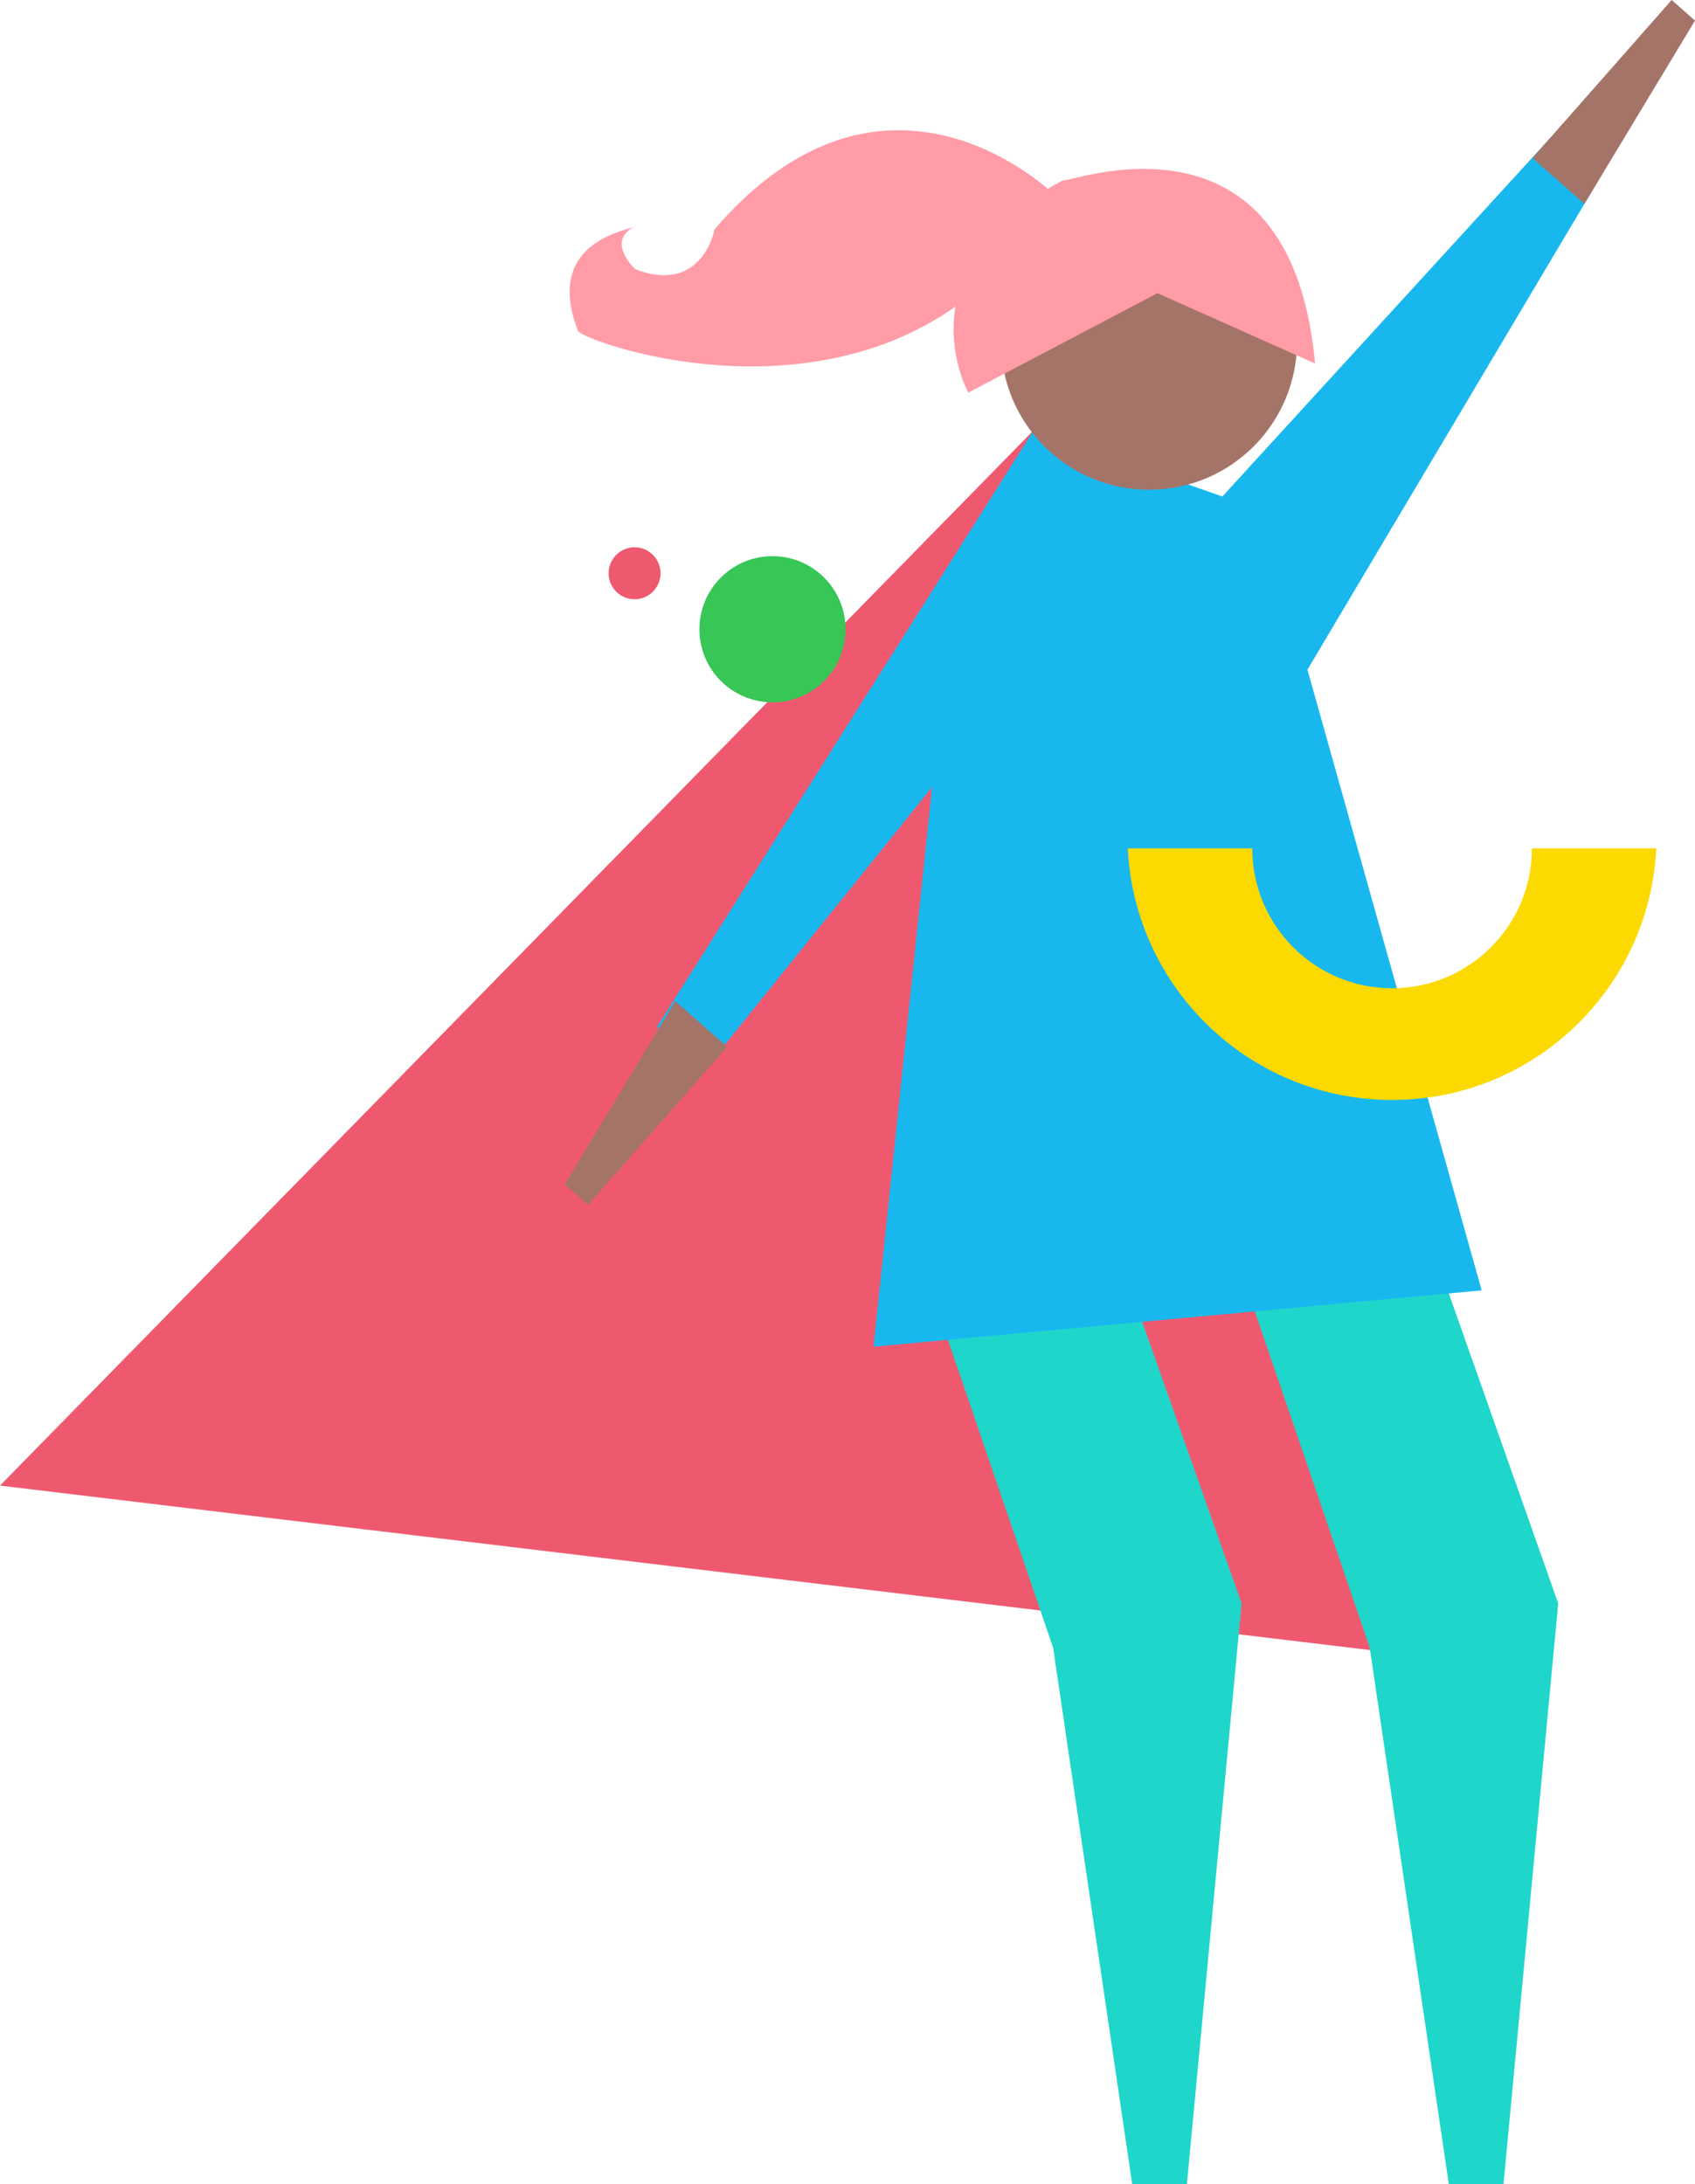 <svg xmlns="http://www.w3.org/2000/svg" viewBox="0 0 155.698 200.543"><path fill="#ef596f" d="M94.95 39.505L0 136.41l132.198 15.864"/><path fill="#1ed6c9" d="M133.083 118.764l10.05 28.465-5.025 53.313h-5.025l-7.264-49.252-11.122-32.526zM104 118.764l10.05 28.465-5.025 53.313H104l-7.264-49.252-11.12-32.526z"/><path fill="#18b8ef" d="M112.283 45.59l32.27-35.272 3.15 4.756-27.605 46.415 16.006 56.995-55.862 5.173 5.373-51.38-22.403 27.83-2.836-5.862 34.573-54.74"/><circle cx="105.544" cy="31.374" r="13.597" fill="#a57468"/><path d="M120.8 33.378l-14.48-6.458-17.37 9.13s-6.428-11.444 8.696-19.495c.153.43 20.878-8.01 23.155 16.823z" fill="#ff9ca8"/><path d="M96.827 17.86s-15.4-15.223-31.22 3.233c0 .33-1.32 5.932-7.252 3.625-.33-.33-2.637-2.637 0-3.955 0 .33-8.57 1.055-5.273 9.59 0 .957 30.142 11.958 43.745-12.493z" fill="#ff9ca8"/><path d="M127.87 101c-13.02 0-23.65-10.236-24.273-23.102h11.433c0 7.093 5.748 12.846 12.84 12.846 7.093 0 12.846-5.753 12.846-12.846h11.428C151.52 90.763 140.892 101 127.87 101z" fill="#fcd900"/><path fill="#a57468" d="M140.768 14.512L153.554 0l2.144 1.89-10.156 16.83zM66.8 96.127L54.016 110.64l-2.144-1.89 10.156-16.83z"/><circle cx="70.957" cy="57.779" r="6.711" fill="#38c656"/><circle cx="58.289" cy="52.639" r="2.385" fill="#ef596f"/></svg>
